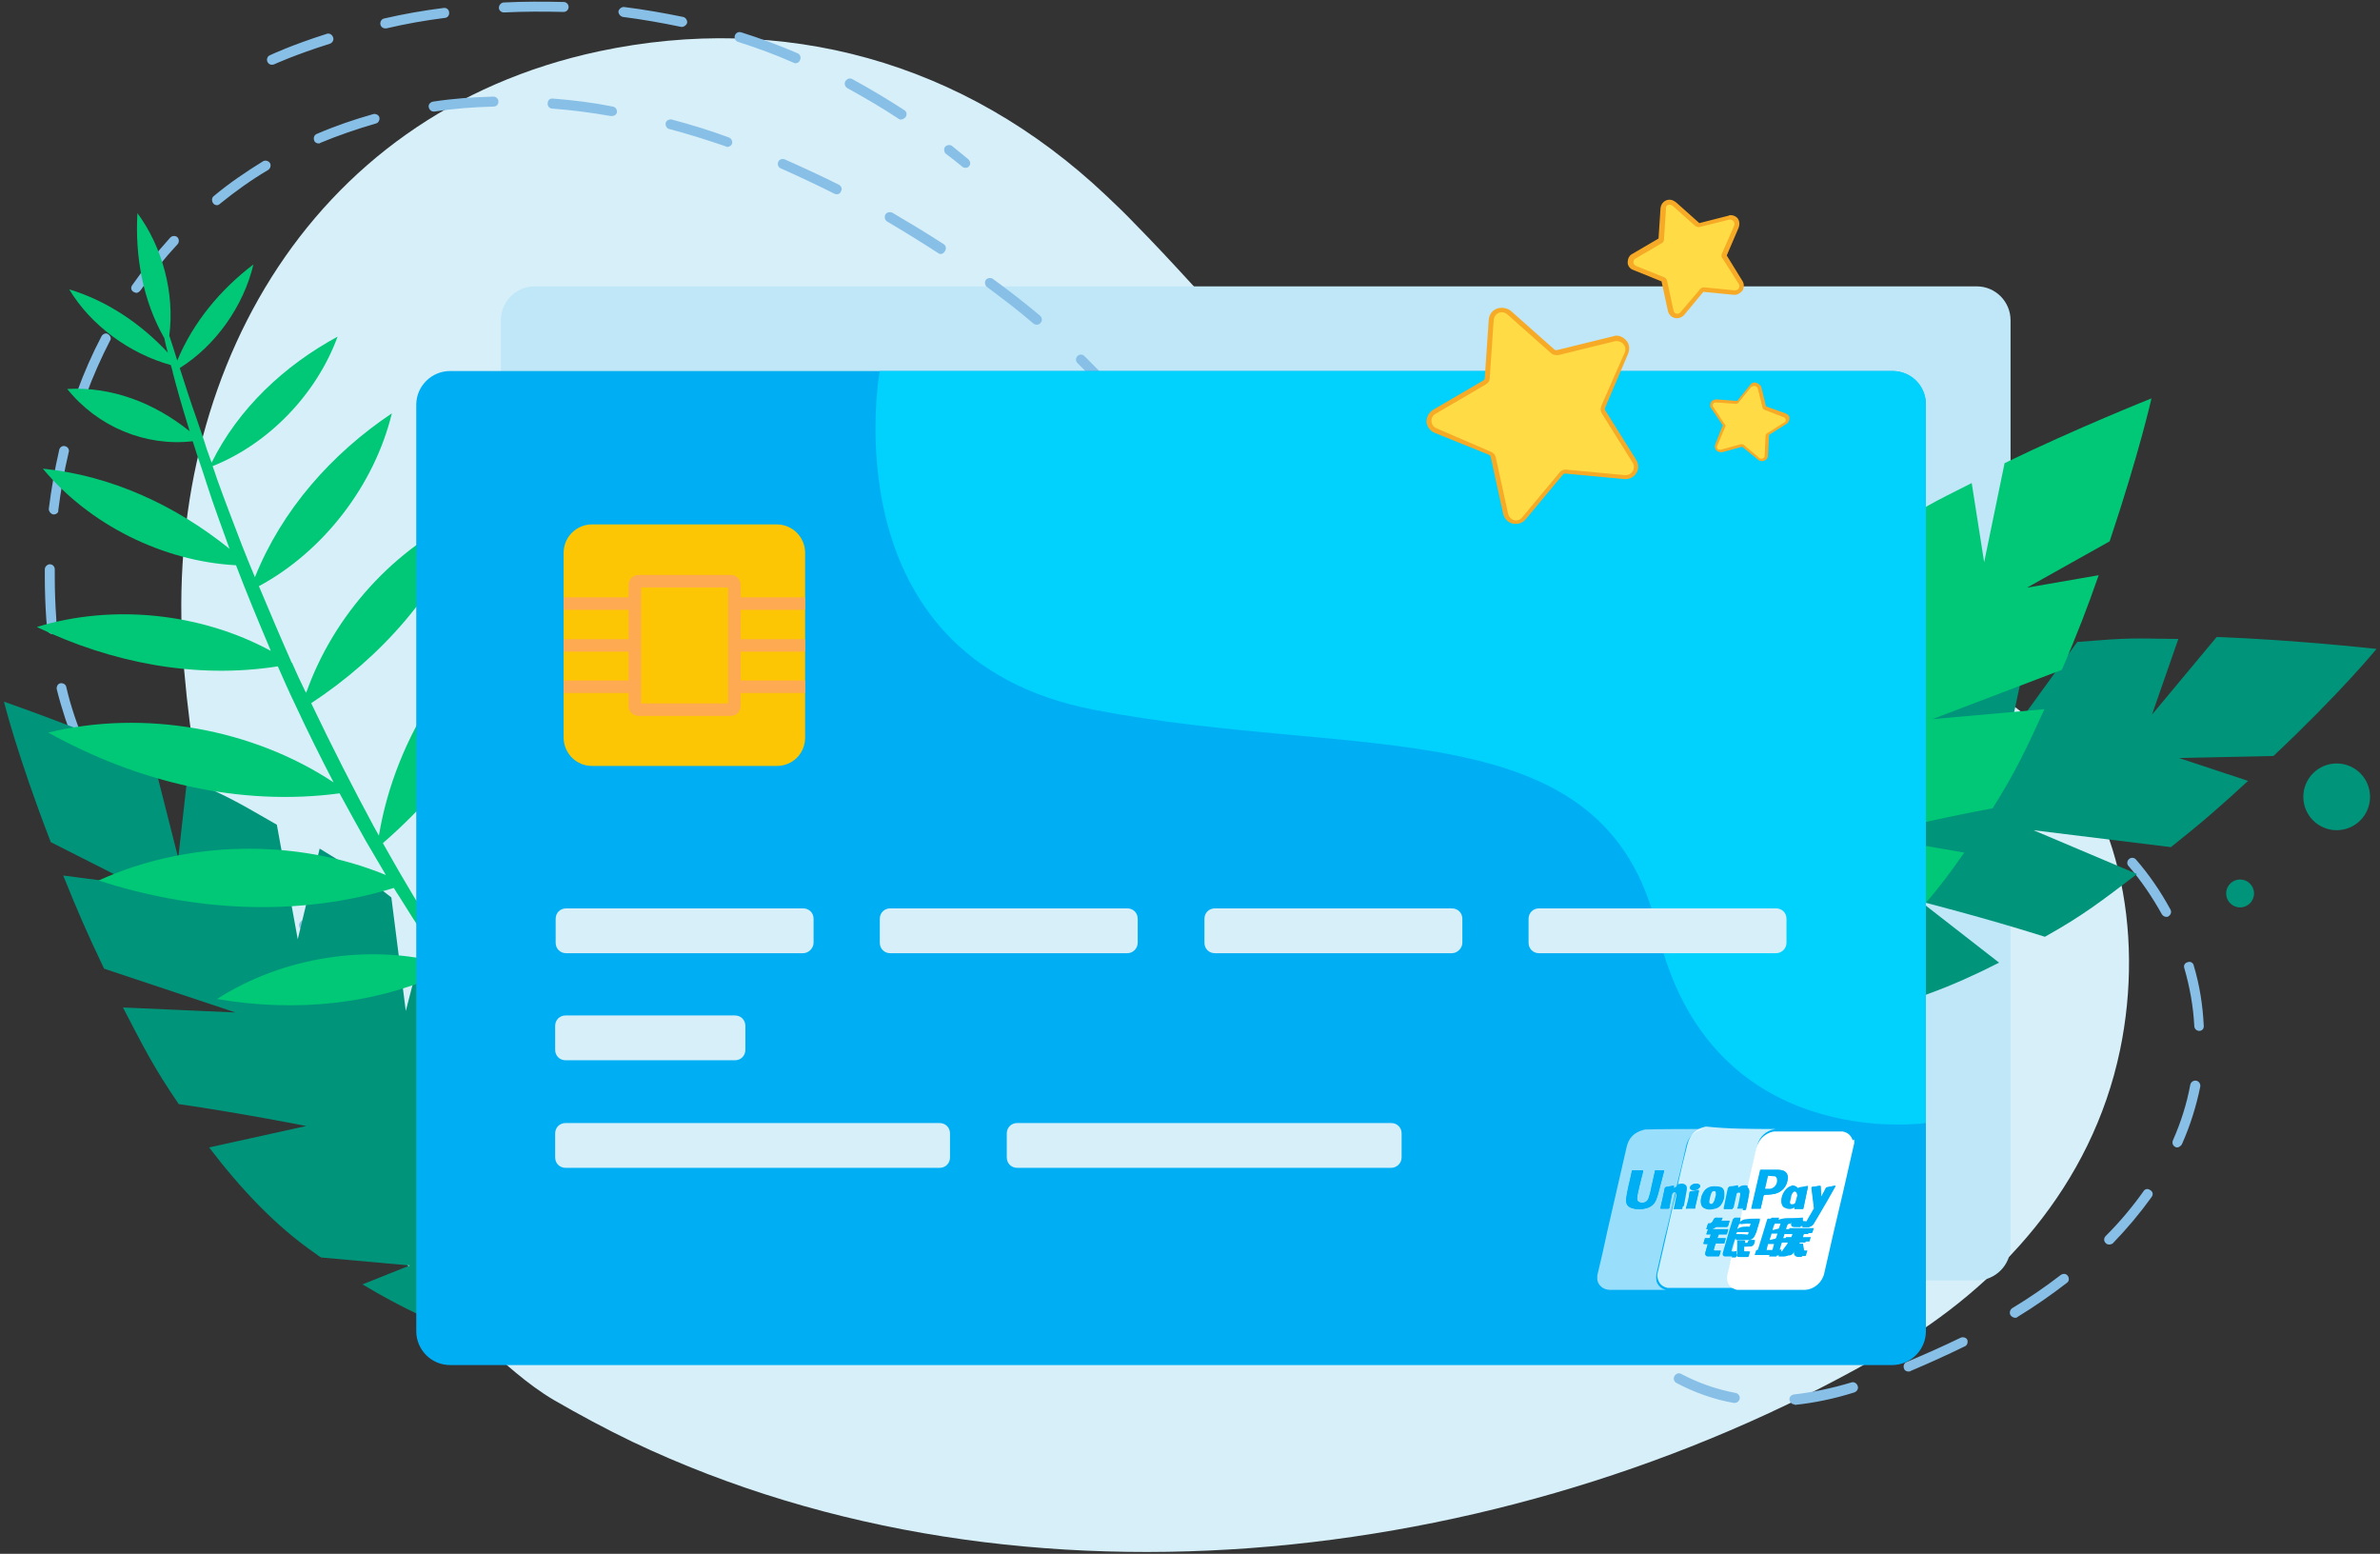 <?xml version="1.0" encoding="utf-8"?>
<!-- Generator: Adobe Illustrator 22.0.1, SVG Export Plug-In . SVG Version: 6.00 Build 0)  -->
<svg version="1.1" id="Layer_1" xmlns="http://www.w3.org/2000/svg" xmlns:xlink="http://www.w3.org/1999/xlink" x="0px" y="0px"
	 viewBox="0 0 478 312" style="enable-background:new 0 0 478 312;" xml:space="preserve">
<rect x="0" y="0" width="478" height="312" fill="#333333" stroke="none"/>
<style type="text/css">
	.st0{fill:#D6EFF9;}
	.st1{fill:#BFE7F8;}
	.st2{fill:#87BFE7;}
	.st3{fill:#00957A;}
	.st4{fill:#00C876;}
	.st5{fill:#00AEF4;}
	.st6{clip-path:url(#SVGID_2_);fill:#00D1FD;}
	.st7{fill:#FCC604;}
	.st8{fill:none;stroke:#FEAA52;stroke-width:2.506;stroke-miterlimit:10;}
	.st9{fill:#FFDC45;}
	.st10{fill:#F7AA26;}
	.st11{fill:#FFFFFF;}
	.st12{opacity:0.8;fill:#FFFFFF;}
	.st13{opacity:0.6;fill:#FFFFFF;}
	.st14{fill:#017B84;}
	.st15{fill:#01447C;}
</style>
<g>
	<g>
		<path class="st0" d="M59.3,218.3c-12.7-26.4-19.9-55.9-22.3-83.6C31.8,77.2,61.2,22.9,120.3,10.3c36.8-7.8,73.2,1.8,101.9,29
			c1.9,1.8,3.8,3.6,5.6,5.5c15.4,15.6,29.2,33.3,46,46.7c20,16,43.5,25.3,67.2,31.6c22,5.9,48.7,5.3,67.2,21.7
			c17.6,15.5,22.5,42.4,17.6,66c-5.7,27.4-24.5,47.6-46.1,60.2c-73.8,43.2-173.8,56-252.7,18.5c-5.4-2.6-10.6-5.4-15.8-8.4
			c-5.4-3.2-10-7.5-14.7-11.7C81,255.5,68.6,237.7,59.3,218.3z"/>
		<path class="st1" d="M397,257.1H107.4c-3.8,0-6.8-3.1-6.8-6.8v-186c0-3.8,3.1-6.8,6.8-6.8H397c3.8,0,6.8,3.1,6.8,6.8v186
			C403.8,254,400.8,257.1,397,257.1z"/>
		<g>
			<path class="st2" d="M360.4,282c-0.5,0-0.9-0.4-1-0.9c-0.1-0.5,0.3-1,0.9-1.1c3.6-0.4,7.5-1.2,11.5-2.4c0.5-0.2,1.1,0.1,1.3,0.7
				c0.2,0.5-0.1,1.1-0.7,1.3c-4.1,1.3-8.1,2.1-11.9,2.5C360.4,282,360.4,282,360.4,282z M348.4,281.7c-0.1,0-0.1,0-0.2,0
				c-4-0.7-7.9-2.1-11.5-4c-0.5-0.3-0.7-0.9-0.4-1.4c0.3-0.5,0.9-0.7,1.4-0.4c3.4,1.8,7.1,3.1,10.9,3.8c0.5,0.1,0.9,0.6,0.8,1.2
				C349.3,281.3,348.9,281.7,348.4,281.7z M383.3,275.4c-0.4,0-0.8-0.2-0.9-0.6c-0.2-0.5,0-1.1,0.5-1.3c3.8-1.6,7.4-3.2,10.9-4.9
				c0.5-0.2,1.1,0,1.3,0.4c0.2,0.5,0,1.1-0.4,1.3c-3.5,1.7-7.2,3.4-11,5C383.6,275.4,383.5,275.4,383.3,275.4z M327.6,270.7
				c-0.2,0-0.5-0.1-0.7-0.3c-2.7-2.6-5.4-5.6-8-9.1c-0.3-0.4-0.2-1.1,0.2-1.4c0.4-0.3,1.1-0.2,1.4,0.2c2.5,3.4,5.2,6.3,7.8,8.8
				c0.4,0.4,0.4,1,0,1.4C328.2,270.6,327.9,270.7,327.6,270.7z M404.7,264.6c-0.3,0-0.7-0.2-0.9-0.5c-0.3-0.5-0.1-1.1,0.3-1.4
				c3.5-2.1,6.8-4.4,9.8-6.7c0.4-0.3,1.1-0.3,1.4,0.2c0.3,0.4,0.3,1.1-0.2,1.4c-3.1,2.4-6.4,4.7-10,6.9
				C405.1,264.6,404.9,264.6,404.7,264.6z M313.1,251.8c-0.3,0-0.7-0.2-0.9-0.5c-1.9-3.2-3.8-6.7-5.7-10.6c-0.2-0.5,0-1.1,0.4-1.3
				c0.5-0.2,1.1,0,1.3,0.4c1.9,3.9,3.8,7.3,5.7,10.5c0.3,0.5,0.1,1.1-0.4,1.4C313.5,251.7,313.3,251.8,313.1,251.8z M423.6,249.9
				c-0.3,0-0.5-0.1-0.7-0.3c-0.4-0.4-0.4-1,0-1.4c2.9-2.9,5.4-5.9,7.6-9c0.3-0.5,0.9-0.6,1.4-0.2c0.5,0.3,0.6,0.9,0.2,1.4
				c-2.3,3.2-4.9,6.3-7.8,9.3C424.1,249.8,423.9,249.9,423.6,249.9z M302.3,230.4c-0.4,0-0.7-0.2-0.9-0.6c-1.5-3.4-3.1-7-4.8-11.1
				c-0.2-0.5,0-1.1,0.5-1.3c0.5-0.2,1.1,0,1.3,0.5c1.7,4.1,3.2,7.7,4.7,11c0.2,0.5,0,1.1-0.5,1.3
				C302.5,230.3,302.4,230.4,302.3,230.4z M437.3,230.4c-0.1,0-0.3,0-0.4-0.1c-0.5-0.2-0.7-0.8-0.5-1.3c1.6-3.6,2.8-7.4,3.5-11.2
				c0.1-0.5,0.6-0.9,1.2-0.8c0.5,0.1,0.9,0.6,0.8,1.2c-0.8,3.9-2,7.8-3.7,11.6C438,230.1,437.6,230.4,437.3,230.4z M293,208.2
				c-0.4,0-0.8-0.2-0.9-0.6c-1.5-3.6-2.9-7.4-4.4-11.2c-0.2-0.5,0-1.1,0.6-1.3c0.5-0.2,1.1,0,1.3,0.6l0,0c1.5,3.8,3,7.5,4.4,11.1
				c0.2,0.5,0,1.1-0.6,1.3C293.2,208.2,293.1,208.2,293,208.2z M441.7,207c-0.5,0-1-0.4-1-1c-0.2-3.9-0.9-7.8-2-11.6
				c-0.2-0.5,0.1-1.1,0.7-1.2c0.5-0.2,1.1,0.1,1.2,0.7c1.2,4,1.8,8,2,12C442.7,206.5,442.3,207,441.7,207
				C441.7,207,441.7,207,441.7,207z M327.5,192.2c-0.2,0-0.4-0.1-0.6-0.2c-0.4-0.3-0.5-1-0.2-1.4c1.6-2.1,4.3-5.4,7.9-9.2
				c0.4-0.4,1-0.4,1.4,0c0.4,0.4,0.4,1,0,1.4c-3.6,3.8-6.2,7-7.8,9C328.1,192.1,327.8,192.2,327.5,192.2z M93.9,190.6
				c-3.1,0-6.2-0.1-9.2-0.3c-0.6,0-1-0.5-0.9-1.1c0-0.6,0.5-1,1.1-0.9c3.9,0.2,8,0.3,11.9,0.2c0,0,0,0,0,0c0.5,0,1,0.4,1,1
				c0,0.6-0.4,1-1,1C95.9,190.6,94.9,190.6,93.9,190.6z M108.8,189.9c-0.5,0-0.9-0.4-1-0.9c0-0.5,0.4-1,0.9-1.1
				c7.2-0.6,11.8-1.5,11.8-1.5c0.5-0.1,1.1,0.2,1.2,0.8c0.1,0.5-0.2,1.1-0.8,1.2C120.7,188.4,116.2,189.3,108.8,189.9
				C108.9,189.9,108.8,189.9,108.8,189.9z M72.9,189.1c0,0-0.1,0-0.2,0c-4.1-0.6-8.1-1.4-11.9-2.4c-0.5-0.1-0.9-0.7-0.7-1.2
				s0.7-0.9,1.2-0.7c3.7,1,7.6,1.8,11.6,2.4c0.5,0.1,0.9,0.6,0.8,1.1C73.8,188.7,73.4,189.1,72.9,189.1z M284.1,185.9
				c-0.4,0-0.8-0.2-0.9-0.6c-1.5-3.7-3-7.4-4.5-11.1c-0.2-0.5,0-1.1,0.5-1.3c0.5-0.2,1.1,0,1.3,0.5c1.5,3.7,3,7.5,4.5,11.1
				c0.2,0.5,0,1.1-0.6,1.3C284.4,185.9,284.2,185.9,284.1,185.9z M435.1,184.1c-0.4,0-0.7-0.2-0.9-0.5c-1.9-3.4-4.1-6.7-6.7-9.7
				c-0.4-0.4-0.3-1.1,0.1-1.4c0.4-0.4,1.1-0.3,1.4,0.1c2.7,3.1,5,6.5,6.9,10c0.3,0.5,0.1,1.1-0.4,1.4
				C435.4,184.1,435.3,184.1,435.1,184.1z M49.8,182.8c-0.1,0-0.3,0-0.4-0.1c-3.8-1.6-7.5-3.5-10.8-5.6c-0.5-0.3-0.6-0.9-0.3-1.4
				c0.3-0.5,0.9-0.6,1.4-0.3c3.2,2,6.8,3.9,10.5,5.4c0.5,0.2,0.8,0.8,0.5,1.3C50.5,182.6,50.2,182.8,49.8,182.8z M344,174.7
				c-0.3,0-0.6-0.1-0.7-0.3c-0.4-0.4-0.3-1,0.1-1.4c3.1-2.8,6.3-5.3,9.5-7.6c0.5-0.3,1.1-0.2,1.4,0.2c0.3,0.5,0.2,1.1-0.2,1.4
				c-3.1,2.2-6.2,4.7-9.3,7.4C344.5,174.6,344.2,174.7,344,174.7z M29.6,170c-0.2,0-0.5-0.1-0.7-0.3c-3-2.8-5.6-5.9-7.9-9.2
				c-0.3-0.5-0.2-1.1,0.3-1.4c0.5-0.3,1.1-0.2,1.4,0.3c2.2,3.2,4.8,6.2,7.7,8.9c0.4,0.4,0.4,1,0,1.4C30.2,169.9,29.9,170,29.6,170z
				 M419.7,166c-0.2,0-0.4-0.1-0.6-0.2c-3.1-2.4-6.4-4.6-9.9-6.4c-0.5-0.3-0.7-0.9-0.4-1.3c0.3-0.5,0.9-0.7,1.3-0.4
				c3.6,1.9,7,4.1,10.2,6.6c0.4,0.3,0.5,1,0.2,1.4C420.2,165.8,420,166,419.7,166z M274.9,163.7c-0.4,0-0.8-0.2-0.9-0.6
				c-1.6-3.8-3.3-7.5-4.9-11c-0.2-0.5,0-1.1,0.5-1.3c0.5-0.2,1.1,0,1.3,0.5c1.6,3.5,3.2,7.2,4.9,11c0.2,0.5,0,1.1-0.5,1.3
				C275.2,163.7,275,163.7,274.9,163.7z M363.6,161c-0.4,0-0.7-0.2-0.9-0.5c-0.3-0.5-0.1-1.1,0.4-1.3c3.8-2,7.6-3.5,11.3-4.6
				c0.5-0.2,1.1,0.1,1.2,0.7c0.2,0.5-0.1,1.1-0.7,1.2c-3.6,1.1-7.3,2.6-10.9,4.5C363.9,160.9,363.8,161,363.6,161z M398.4,155.3
				c-0.1,0-0.1,0-0.2,0c-3.8-0.9-7.8-1.2-11.6-1c-0.5,0-1-0.4-1.1-0.9c0-0.6,0.4-1,0.9-1.1c4.1-0.2,8.2,0.1,12.2,1
				c0.5,0.1,0.9,0.7,0.8,1.2C399.3,155,398.9,155.3,398.4,155.3z M16.1,150.5c-0.4,0-0.8-0.2-0.9-0.6c-1.5-3.6-2.8-7.5-3.8-11.5
				c-0.1-0.5,0.2-1.1,0.7-1.2c0.5-0.1,1.1,0.2,1.2,0.7c0.9,3.9,2.2,7.7,3.7,11.2c0.2,0.5,0,1.1-0.5,1.3
				C16.4,150.4,16.2,150.5,16.1,150.5z M264.9,141.9c-0.4,0-0.7-0.2-0.9-0.6c-1.8-3.7-3.6-7.3-5.5-10.7c-0.3-0.5-0.1-1.1,0.4-1.4
				c0.5-0.3,1.1-0.1,1.4,0.4c1.8,3.4,3.7,7,5.5,10.7c0.2,0.5,0,1.1-0.5,1.3C265.2,141.8,265,141.9,264.9,141.9z M10.5,127.3
				c-0.5,0-0.9-0.4-1-0.9c-0.1-0.6-0.1-1.3-0.2-2c-0.2-2.9-0.3-5.8-0.3-8.6c0-0.5,0-1,0-1.5c0-0.5,0.5-1,1-1c0,0,0,0,0,0
				c0.6,0,1,0.5,1,1c0,0.5,0,1,0,1.5c0,2.8,0.1,5.6,0.3,8.4c0,0.6,0.1,1.3,0.2,1.9C11.5,126.7,11.1,127.2,10.5,127.3
				C10.6,127.3,10.5,127.3,10.5,127.3z M253.5,120.7c-0.3,0-0.7-0.2-0.9-0.5c-2-3.5-4.2-6.9-6.3-10.2c-0.3-0.5-0.2-1.1,0.3-1.4
				c0.5-0.3,1.1-0.2,1.4,0.3c2.1,3.3,4.3,6.8,6.3,10.3c0.3,0.5,0.1,1.1-0.4,1.4C253.9,120.7,253.7,120.7,253.5,120.7z M10.8,103.3
				c0,0-0.1,0-0.1,0c-0.5-0.1-0.9-0.6-0.9-1.1c0.5-4,1.2-8,2.1-11.9c0.1-0.5,0.7-0.9,1.2-0.7c0.5,0.1,0.9,0.7,0.7,1.2
				c-0.9,3.8-1.6,7.7-2.1,11.7C11.8,102.9,11.3,103.3,10.8,103.3z M240.5,100.5c-0.3,0-0.6-0.1-0.8-0.4c-2.3-3.3-4.8-6.5-7.2-9.5
				c-0.3-0.4-0.3-1.1,0.2-1.4c0.4-0.3,1.1-0.3,1.4,0.2c2.5,3.1,4.9,6.3,7.3,9.6c0.3,0.4,0.2,1.1-0.2,1.4
				C240.9,100.5,240.7,100.5,240.5,100.5z M225.4,81.8c-0.3,0-0.5-0.1-0.7-0.3c-2.7-3-5.5-5.8-8.3-8.6c-0.4-0.4-0.4-1,0-1.4
				c0.4-0.4,1-0.4,1.4,0c2.8,2.8,5.7,5.7,8.4,8.7c0.4,0.4,0.3,1-0.1,1.4C225.9,81.7,225.7,81.8,225.4,81.8z M16.4,80
				c-0.1,0-0.2,0-0.3-0.1c-0.5-0.2-0.8-0.8-0.6-1.3c1.4-3.8,3-7.5,4.9-11.1c0.3-0.5,0.9-0.7,1.3-0.4c0.5,0.3,0.7,0.9,0.4,1.3
				c-1.8,3.5-3.4,7.1-4.8,10.9C17.2,79.8,16.8,80,16.4,80z M208.2,65.2c-0.2,0-0.5-0.1-0.6-0.2c-3-2.6-6.2-5-9.4-7.4
				c-0.4-0.3-0.5-1-0.2-1.4s1-0.5,1.4-0.2c3.2,2.3,6.4,4.8,9.5,7.4c0.4,0.4,0.5,1,0.1,1.4C208.8,65.1,208.5,65.2,208.2,65.2z
				 M27.4,58.8c-0.2,0-0.4-0.1-0.6-0.2c-0.5-0.3-0.6-0.9-0.2-1.4c2.3-3.3,4.9-6.5,7.6-9.5c0.4-0.4,1-0.4,1.4-0.1
				c0.4,0.4,0.4,1,0.1,1.4c-2.7,2.9-5.2,6-7.4,9.2C28,58.6,27.7,58.8,27.4,58.8z M188.9,51c-0.2,0-0.4-0.1-0.5-0.2
				c-3.4-2.2-6.8-4.3-10.2-6.3c-0.5-0.3-0.6-0.9-0.4-1.4c0.3-0.5,0.9-0.6,1.4-0.4c3.4,2,6.9,4.1,10.3,6.3c0.5,0.3,0.6,0.9,0.3,1.4
				C189.5,50.9,189.2,51,188.9,51z M43.6,41.2c-0.3,0-0.6-0.1-0.8-0.4c-0.3-0.4-0.3-1.1,0.1-1.4c3.1-2.6,6.5-4.9,9.9-7
				c0.5-0.3,1.1-0.1,1.4,0.3c0.3,0.5,0.1,1.1-0.3,1.4c-3.4,2-6.6,4.3-9.7,6.8C44,41.1,43.8,41.2,43.6,41.2z M168.1,39
				c-0.2,0-0.3,0-0.5-0.1c-3.6-1.8-7.2-3.5-10.8-5.1c-0.5-0.2-0.7-0.8-0.5-1.3c0.2-0.5,0.8-0.7,1.3-0.5c3.6,1.6,7.3,3.3,10.9,5.1
				c0.5,0.3,0.7,0.9,0.4,1.3C168.8,38.8,168.5,39,168.1,39z M146.1,29.5c-0.1,0-0.2,0-0.3-0.1c-3.8-1.3-7.6-2.5-11.4-3.5
				c-0.5-0.1-0.8-0.7-0.7-1.2s0.7-0.8,1.2-0.7c3.8,1,7.7,2.2,11.5,3.6c0.5,0.2,0.8,0.8,0.6,1.3C146.9,29.2,146.5,29.5,146.1,29.5z
				 M64,28.8c-0.4,0-0.8-0.2-0.9-0.6c-0.2-0.5,0-1.1,0.5-1.3c3.7-1.6,7.5-2.9,11.4-4c0.5-0.1,1.1,0.2,1.2,0.7
				c0.1,0.5-0.2,1.1-0.7,1.2c-3.8,1.1-7.6,2.4-11.2,3.9C64.3,28.8,64.2,28.8,64,28.8z M122.9,23.3c-0.1,0-0.1,0-0.2,0
				c-4-0.7-7.9-1.2-11.8-1.5c-0.5,0-1-0.5-0.9-1.1c0-0.6,0.5-1,1.1-0.9c3.9,0.3,8,0.8,12,1.6c0.5,0.1,0.9,0.6,0.8,1.2
				C123.8,23,123.4,23.3,122.9,23.3z M87.1,22.4c-0.5,0-0.9-0.4-1-0.9C86,21,86.4,20.5,87,20.4c3.9-0.6,8-0.9,12.1-1c0,0,0,0,0,0
				c0.5,0,1,0.4,1,1c0,0.6-0.4,1-1,1c-4,0.1-8,0.4-11.8,1C87.2,22.4,87.1,22.4,87.1,22.4z"/>
		</g>
		<g>
			<g>
				<g>
					<path class="st3" d="M10.2,169.1l17,8.6l-14.5-1.9c2.6,6.5,4.8,11.6,8.2,18.7l26.4,8.8l-22.6-1c4.1,7.9,6.2,12.1,11.2,19.4
						c12.5,1.8,25.6,4.4,25.6,4.4l-19.5,4.3c6.4,8.4,13.4,15.8,21.2,21.2c1.3,0.9,0,0.1,1.3,0.9l17.8,1.6l-9.5,3.8
						c33.8,20.3,49.4,11.4,49.4,11.4s0.2-0.7,0.5-2.1c0.2-1.1,0.4-2.6,0.5-4.6c0.5-7.6-0.3-21.7-8.3-42.4l-6.2,11.8l2-17.9
						c-0.9-1.5-1.8-3.1-2.8-4.7c-3.2-5.1-2.2-4.8-6.8-9.4l-8.5,16.6l2.1-23.3c-2.7-2.7-5.6-5.2-8.7-7.7L81.5,203l-2.9-22.8
						c-5.8-4.5-8.1-6-14.4-9.8l-4.4,18.2l-4.2-23c-9.7-5.6-9.3-5.3-18-9.3l-1.8,16l-5-19.7c-14.7-6.4-30-11.7-30-11.7
						S3.4,151.5,10.2,169.1z"/>
				</g>
			</g>
		</g>
		<path class="st4" d="M27.6,42.8c5.1,6.9,7.5,16.2,6.4,24.6c0.5,1.4,1,3.1,1.6,5c3.2-7.7,8.7-14.3,15.3-19.3
			c-2,8.4-7.6,16.3-14.8,20.8c1,3.1,2.1,6.6,3.5,10.5c0.6,1.8,1.3,3.7,1.9,5.7c0.3,0.9,0.7,1.9,1,2.8C47.9,82,57.1,73.4,67.8,67.6
			c-4.2,11.5-13.8,21.5-25.1,26c0.3,0.8,0.6,1.7,0.9,2.6c1.5,4.2,3.2,8.6,5,13.3c0.8,2.1,1.7,4.2,2.6,6.4
			c5.4-13.5,15.4-24.8,27.5-32.9C75.2,97.4,65,110.7,52,117.7c2.1,5,4.3,10.2,6.6,15.4c0.1,0,0.1,0.1,0.2,0.1c0,0-0.1,0-0.1,0
			c0.8,1.8,1.6,3.6,2.5,5.4c0.1,0.2,0.2,0.4,0.3,0.5c5.5-15.6,17.8-29.2,32.7-35.8c-6.1,15.7-17.7,28.7-31.7,37.9
			c4.3,9,8.6,17.4,12.6,24.8c0.3,0.6,0.7,1.2,1,1.8c3.3-20,15.8-39,32.7-49.6c-4.6,20-16.5,37.7-31.9,51.1c1.6,2.8,3.1,5.5,4.6,8
			c1,1.7,2,3.4,3,5c1,1.6,1.9,3.1,2.8,4.5c0,0,0,0.1,0.1,0.1c5.5-18.5,19.3-35,36.5-43.2c-6.5,18.4-19.5,33.8-35.4,44.9
			c6.5,10.3,10.7,16.1,10.5,16.7c-0.1,0.4-3.4-3.1-8.8-10.5c-14.4,7-30.9,8.5-46.6,5.8c13.2-8.5,30.7-11.2,45.7-7.1
			c-0.8-1.2-1.7-2.4-2.7-3.8c0,0-0.1,0.1-0.1,0.1c0-0.1,0-0.1,0-0.2c-0.1-0.1-0.1-0.1-0.2-0.2c-0.9-1.4-1.9-2.8-2.9-4.3
			c-1-1.5-2-3.2-3.1-4.9c-0.4-0.6-0.8-1.2-1.2-1.9c-19.3,5.9-40.2,4.7-59.3-1.5c17.8-8.1,39.7-8.5,57.7-1.1c-1.3-2.2-2.6-4.4-4-6.8
			c-1.7-3-3.5-6.3-5.3-9.6C48.1,162,27.5,157,9.7,147.1c19.2-4.7,41-0.8,57.3,10c-2.6-5-5.2-10.2-7.8-15.8c-1.2-2.5-2.3-5-3.4-7.5
			c-16.5,2.6-33.4-0.7-48.4-7.9c15.3-4.7,33-2.8,47,4.8c-2.5-5.9-4.9-11.7-7-17.2c-14.8-0.8-29.5-8.2-38.8-19.4
			c13.8,1.4,26.7,7.4,37.5,16.1c-1.6-4.5-3.2-8.7-4.5-12.8c-0.7-2.2-1.4-4.3-2.1-6.3c-0.3-0.9-0.5-1.7-0.8-2.5
			c-9.5,1.1-19.1-2.9-25.2-10.5c9-0.5,17.5,2.8,24.6,8.5c-0.1-0.4-0.3-0.9-0.4-1.3c-1.2-3.9-2.2-7.4-3-10.5c0,0,0,0,0,0
			c0,0,0-0.1,0-0.1c-0.1-0.5-0.3-1-0.4-1.4C26,71,18.2,65.3,13.9,58.1c7.6,2.3,14.4,6.9,19.8,12.7c-0.3-1-0.5-2-0.7-2.9
			C28.7,60.4,27.1,51.5,27.6,42.8z"/>
		<g>
			<g>
				<g>
					<path class="st3" d="M456.6,151.8l-19,0.4l13.9,4.6c-5.2,4.8-9.3,8.4-15.5,13.3l-27.6-3.4l20.8,8.8
						c-7.1,5.4-10.8,8.3-18.5,12.6c-12-3.8-25-7.1-25-7.1l15.8,12.3c-9.4,4.8-18.9,8.5-28.3,10c-1.5,0.2-0.1,0-1.5,0.2l-16.7-6.3
						l6.9,7.5c-39.3,3.8-49.4-11.1-49.4-11.1s0.1-0.7,0.5-2.2c0.3-1.1,0.8-2.5,1.5-4.3c2.8-7.1,9.6-19.4,25.8-34.6l0.5,13.4l5.9-17
						c1.5-1,3-2,4.5-3c5.1-3.2,4.1-3.4,10.2-5.6l0.5,18.6l8.2-21.9c3.6-1.2,7.3-2.3,11.2-3.2l-3.6,17.7l12.4-19.3
						c7.2-1.6,9.8-1.9,17.3-2.7l-3.9,18.3l13.7-18.9c11.1-0.9,10.7-0.7,20.3-0.6l-5.3,15.2l13-15.6c16,0.6,32.1,2.4,32.1,2.4
						S470.3,138.9,456.6,151.8z"/>
				</g>
			</g>
		</g>
		<g>
			<g>
				<g>
					<path class="st4" d="M423.7,108.7l-16.6,9.3l14.4-2.5c-2.3,6.6-4.3,11.8-7.4,19l-26,9.9l22.5-2c-3.7,8.1-5.7,12.4-10.4,19.9
						c-12.4,2.3-25.4,5.5-25.4,5.5l19.7,3.4c-6,8.7-12.7,16.4-20.2,22.1c-1.2,0.9,0,0.1-1.2,0.9l-17.7,2.3l9.7,3.4
						c-32.9,21.8-48.8,13.5-48.8,13.5s-0.3-0.7-0.6-2.1c-0.2-1.1-0.5-2.6-0.7-4.5c-0.8-7.6-0.6-21.7,6.5-42.7l6.7,11.6l-2.7-17.8
						c0.8-1.6,1.7-3.2,2.6-4.8c2.9-5.2,2-4.9,6.4-9.7l9.2,16.2l-3.1-23.2c2.6-2.8,5.4-5.5,8.3-8.1l5.2,17.3l1.9-22.9
						c5.7-4.8,7.8-6.3,14-10.5l5.2,18l3.2-23.2c9.4-6,9.1-5.7,17.6-10l2.5,15.9l4.1-19.9c14.4-7,29.5-13,29.5-13
						S429.7,90.8,423.7,108.7z"/>
				</g>
			</g>
		</g>
		<circle class="st3" cx="469.3" cy="160" r="6.7"/>
		<circle class="st3" cx="449.9" cy="179.4" r="2.8"/>
		<g>
			<path class="st5" d="M380,274.1H90.4c-3.8,0-6.8-3.1-6.8-6.8v-186c0-3.8,3.1-6.8,6.8-6.8H380c3.8,0,6.8,3.1,6.8,6.8v186
				C386.8,271,383.8,274.1,380,274.1z"/>
			<g>
				<defs>
					<path id="SVGID_1_" d="M374.2,274.1h-278c-7,0-12.6-5.7-12.6-12.6V87.1c0-7,5.7-12.6,12.6-12.6h284c3.6,0,6.6,2.9,6.6,6.6
						v180.4C386.8,268.4,381.2,274.1,374.2,274.1z"/>
				</defs>
				<clipPath id="SVGID_2_">
					<use xlink:href="#SVGID_1_"  style="overflow:visible;"/>
				</clipPath>
				<path class="st6" d="M176.7,74.4c0,0-10.7,57.7,42.9,68.1s102.9-0.6,113.3,44.4c10.5,45,53.9,38.6,53.9,38.6V61.1L176.7,74.4z"
					/>
			</g>
			<path class="st7" d="M156,153.8h-37.1c-3.2,0-5.7-2.6-5.7-5.7V111c0-3.2,2.6-5.7,5.7-5.7H156c3.2,0,5.7,2.6,5.7,5.7v37.1
				C161.7,151.3,159.2,153.8,156,153.8z"/>
			<g>
				<g>
					<path class="st8" d="M146.8,142.5h-18.6c-0.4,0-0.7-0.3-0.7-0.7v-24.4c0-0.4,0.3-0.7,0.7-0.7h18.6c0.4,0,0.7,0.3,0.7,0.7v24.4
						C147.5,142.2,147.2,142.5,146.8,142.5z"/>
					<g>
						<line class="st8" x1="147.5" y1="121.2" x2="161.7" y2="121.2"/>
						<line class="st8" x1="147.5" y1="129.6" x2="161.7" y2="129.6"/>
						<line class="st8" x1="147.5" y1="137.9" x2="161.7" y2="137.9"/>
					</g>
					<g>
						<line class="st8" x1="113.2" y1="121.2" x2="127.4" y2="121.2"/>
						<line class="st8" x1="113.2" y1="129.6" x2="127.4" y2="129.6"/>
						<line class="st8" x1="113.2" y1="137.9" x2="127.4" y2="137.9"/>
					</g>
				</g>
			</g>
			<g>
				<path class="st0" d="M161.3,191.4h-47.6c-1.2,0-2.1-0.9-2.1-2.1v-4.8c0-1.2,0.9-2.1,2.1-2.1h47.6c1.2,0,2.1,0.9,2.1,2.1v4.8
					C163.4,190.4,162.4,191.4,161.3,191.4z"/>
				<path class="st0" d="M226.4,191.4h-47.6c-1.2,0-2.1-0.9-2.1-2.1v-4.8c0-1.2,0.9-2.1,2.1-2.1h47.6c1.2,0,2.1,0.9,2.1,2.1v4.8
					C228.5,190.4,227.6,191.4,226.4,191.4z"/>
				<path class="st0" d="M291.6,191.4h-47.6c-1.2,0-2.1-0.9-2.1-2.1v-4.8c0-1.2,0.9-2.1,2.1-2.1h47.6c1.2,0,2.1,0.9,2.1,2.1v4.8
					C293.7,190.4,292.7,191.4,291.6,191.4z"/>
				<path class="st0" d="M356.7,191.4h-47.6c-1.2,0-2.1-0.9-2.1-2.1v-4.8c0-1.2,0.9-2.1,2.1-2.1h47.6c1.2,0,2.1,0.9,2.1,2.1v4.8
					C358.8,190.4,357.9,191.4,356.7,191.4z"/>
			</g>
			<g>
				<path class="st0" d="M147.6,212.9h-34c-1.2,0-2.1-0.9-2.1-2.1v-4.8c0-1.2,0.9-2.1,2.1-2.1h34c1.2,0,2.1,0.9,2.1,2.1v4.8
					C149.7,212,148.8,212.9,147.6,212.9z"/>
			</g>
			<g>
				<path class="st0" d="M188.7,234.5h-75.1c-1.2,0-2.1-0.9-2.1-2.1v-4.8c0-1.2,0.9-2.1,2.1-2.1h75.1c1.2,0,2.1,0.9,2.1,2.1v4.8
					C190.8,233.6,189.9,234.5,188.7,234.5z"/>
			</g>
			<g>
				<path class="st0" d="M279.4,234.5h-75.1c-1.2,0-2.1-0.9-2.1-2.1v-4.8c0-1.2,0.9-2.1,2.1-2.1h75.1c1.2,0,2.1,0.9,2.1,2.1v4.8
					C281.5,233.6,280.5,234.5,279.4,234.5z"/>
			</g>
		</g>
		<g>
			<path class="st9" d="M304.4,104.8c-1,0-1.8-0.7-2-1.6l-2.5-11.4c-0.1-0.4-0.3-0.7-0.7-0.8l-10.9-4.4c-0.7-0.3-1.2-1-1.3-1.8
				c-0.1-0.8,0.3-1.5,1-2l10.1-5.9c0.3-0.2,0.5-0.5,0.6-0.9l0.8-11.7c0.1-1.1,1-1.9,2.1-1.9c0.5,0,1,0.2,1.4,0.5l8.8,7.8
				c0.2,0.2,0.5,0.3,0.8,0.3c0.1,0,0.2,0,0.3,0l11.4-2.8c0.2,0,0.3-0.1,0.5-0.1c0.7,0,1.3,0.4,1.7,1c0.4,0.6,0.5,1.3,0.2,2
				l-4.7,10.7c-0.2,0.3-0.1,0.7,0.1,1.1l6.2,9.9c0.4,0.7,0.4,1.4,0.1,2.1c-0.4,0.7-1.1,1.1-1.8,1.1c-0.1,0-0.1,0-0.2,0l-11.7-1.1
				c0,0-0.1,0-0.1,0c-0.3,0-0.7,0.1-0.9,0.4l-7.5,9C305.6,104.5,305,104.8,304.4,104.8z"/>
			<g>
				<path class="st10" d="M301.6,62.7c0.4,0,0.7,0.1,1.1,0.4l8.8,7.8c0.3,0.3,0.7,0.4,1.1,0.4c0.1,0,0.3,0,0.4,0l11.4-2.8
					c0.1,0,0.3,0,0.4,0c1.1,0,2,1.2,1.5,2.3l-4.7,10.7c-0.2,0.5-0.2,1,0.1,1.5l6.2,9.9c0.7,1.1-0.1,2.5-1.4,2.5c-0.1,0-0.1,0-0.2,0
					l-11.7-1.1c-0.1,0-0.1,0-0.2,0c-0.5,0-0.9,0.2-1.2,0.6l-7.5,9c-0.3,0.4-0.8,0.6-1.2,0.6c-0.7,0-1.4-0.5-1.6-1.3l-2.5-11.4
					c-0.1-0.5-0.5-0.9-1-1.1L288.5,86c-1.2-0.5-1.4-2.2-0.2-2.9l10.1-5.9c0.5-0.3,0.8-0.7,0.8-1.3l0.8-11.7
					C300.1,63.3,300.8,62.7,301.6,62.7 M301.6,61.8L301.6,61.8c-1.4,0-2.5,1-2.6,2.4l-0.8,11.7c0,0.2-0.1,0.4-0.3,0.5l-10.1,5.9
					c-0.8,0.5-1.3,1.4-1.3,2.4c0.1,1,0.7,1.8,1.6,2.2l10.9,4.4c0.2,0.1,0.4,0.3,0.4,0.5l2.5,11.4c0.3,1.2,1.3,2,2.5,2
					c0.8,0,1.5-0.3,2-0.9l7.5-9c0.1-0.2,0.3-0.2,0.5-0.2c0,0,0,0,0.1,0l11.7,1.1c0.1,0,0.2,0,0.3,0c0.9,0,1.8-0.5,2.2-1.3
					c0.5-0.8,0.4-1.8-0.1-2.6l-6.2-9.9c-0.1-0.2-0.1-0.4,0-0.6L327,71c0.3-0.8,0.3-1.7-0.2-2.4c-0.5-0.7-1.3-1.2-2.1-1.2
					c-0.2,0-0.4,0-0.6,0.1l-11.4,2.8c-0.1,0-0.1,0-0.2,0c-0.2,0-0.3-0.1-0.4-0.2l-8.8-7.8C302.8,62,302.2,61.8,301.6,61.8
					L301.6,61.8z"/>
			</g>
		</g>
		<g>
			<path class="st9" d="M336.8,63.4c-0.6,0-1.2-0.4-1.3-1l-1.3-6c0-0.1-0.1-0.2-0.2-0.3l-5.7-2.3c-0.5-0.2-0.8-0.6-0.8-1.1
				s0.2-1,0.6-1.2l5.3-3.1c0.1-0.1,0.2-0.2,0.2-0.3l0.4-6.2c0.1-0.7,0.6-1.2,1.3-1.2c0.3,0,0.6,0.1,0.9,0.3l4.6,4.1
				c0.1,0.1,0.2,0.1,0.3,0.1l6.1-1.5c0.1,0,0.2,0,0.3,0c0.4,0,0.9,0.2,1.1,0.6c0.2,0.4,0.3,0.8,0.1,1.3l-2.5,5.7c0,0.1,0,0.2,0,0.4
				l3.3,5.2c0.3,0.4,0.3,0.9,0,1.3c-0.2,0.4-0.7,0.7-1.2,0.7c0,0-0.1,0-0.1,0c0,0-6.1-0.6-6.1-0.6c-0.1,0-0.2,0-0.3,0.1l-4,4.7
				C337.6,63.3,337.2,63.4,336.8,63.4z"/>
			<path class="st10" d="M335.3,41.1c0.2,0,0.4,0.1,0.6,0.2l4.6,4.1c0.2,0.1,0.4,0.2,0.6,0.2c0.1,0,0.1,0,0.2,0l6-1.5
				c0.1,0,0.1,0,0.2,0c0.6,0,1,0.6,0.8,1.2l-2.5,5.7c-0.1,0.3-0.1,0.6,0.1,0.8l3.3,5.2c0.4,0.6-0.1,1.3-0.7,1.3c0,0-0.1,0-0.1,0
				l-6.1-0.6c0,0-0.1,0-0.1,0c-0.3,0-0.5,0.1-0.7,0.3l-4,4.7c-0.2,0.2-0.4,0.3-0.6,0.3c-0.4,0-0.7-0.2-0.8-0.7l-1.3-6
				c-0.1-0.3-0.3-0.5-0.5-0.6l-5.7-2.3c-0.7-0.3-0.7-1.2-0.1-1.5l5.3-3.1c0.2-0.1,0.4-0.4,0.4-0.7l0.4-6.2
				C334.5,41.4,334.9,41.1,335.3,41.1 M335.3,40.1L335.3,40.1c-0.9,0-1.7,0.7-1.8,1.7l-0.4,6.1l-5.3,3.1c-0.6,0.3-0.9,1-0.9,1.7
				c0,0.7,0.5,1.3,1.1,1.5l5.7,2.3l1.3,6c0.2,0.8,0.9,1.4,1.8,1.4c0.5,0,1-0.2,1.4-0.6l3.9-4.7l6.1,0.6c0.1,0,0.1,0,0.2,0
				c0.6,0,1.2-0.4,1.6-0.9c0.3-0.6,0.3-1.3,0-1.8l-3.2-5.2l2.4-5.6c0.2-0.6,0.2-1.2-0.1-1.7c-0.3-0.5-0.9-0.8-1.5-0.8
				c-0.1,0-0.3,0-0.4,0.1l-5.9,1.5l-4.6-4.1C336.2,40.3,335.8,40.1,335.3,40.1L335.3,40.1z"/>
		</g>
		<g>
			<path class="st9" d="M353.8,92.5c-0.2,0-0.4-0.1-0.6-0.2l-3.2-2.7c0,0-0.1-0.1-0.2-0.1l-4.1,1.1c-0.1,0-0.2,0-0.2,0
				c-0.3,0-0.6-0.1-0.7-0.4c-0.2-0.2-0.2-0.6-0.1-0.8l1.6-3.8c0-0.1,0-0.2,0-0.2l-2.3-3.5c-0.2-0.3-0.2-0.6,0-0.9
				c0.2-0.3,0.5-0.5,0.8-0.5c0,0,4.2,0.3,4.2,0.3c0.1,0,0.2,0,0.2-0.1l2.6-3.2c0.2-0.2,0.4-0.3,0.7-0.3c0.4,0,0.8,0.3,0.9,0.7l1,4
				c0,0.1,0.1,0.1,0.2,0.2l3.9,1.5c0.3,0.1,0.5,0.4,0.6,0.7c0,0.3-0.1,0.7-0.4,0.8l-3.5,2.2c-0.1,0-0.1,0.1-0.1,0.2l-0.2,4.1
				C354.6,92.1,354.2,92.5,353.8,92.5z"/>
			<path class="st10" d="M352.4,77.5c0.2,0,0.5,0.2,0.6,0.4l1,4c0,0.2,0.2,0.3,0.4,0.4l3.9,1.5c0.4,0.2,0.5,0.8,0.1,1l-3.5,2.2
				c-0.2,0.1-0.3,0.3-0.3,0.5l-0.2,4.1c0,0.3-0.3,0.5-0.6,0.5c-0.1,0-0.3,0-0.4-0.1l-3.2-2.7c-0.1-0.1-0.2-0.1-0.4-0.1
				c-0.1,0-0.1,0-0.2,0l-4,1.1c-0.1,0-0.1,0-0.2,0c-0.4,0-0.7-0.4-0.5-0.8l1.6-3.8c0.1-0.2,0.1-0.4-0.1-0.5l-2.3-3.5
				c-0.3-0.4,0-0.9,0.5-0.9c0,0,0,0,0,0l4.1,0.3c0,0,0,0,0,0c0.2,0,0.3-0.1,0.4-0.2l2.6-3.2C352.1,77.5,352.2,77.5,352.4,77.5
				 M352.4,76.8C352.4,76.8,352.4,76.8,352.4,76.8c-0.4,0-0.7,0.2-0.9,0.5l-2.6,3.2l-4.1-0.3c0,0-0.1,0-0.1,0
				c-0.4,0-0.9,0.2-1.1,0.6c-0.2,0.4-0.2,0.9,0.1,1.2l2.3,3.4l-1.5,3.8c-0.2,0.4-0.1,0.8,0.1,1.1c0.2,0.3,0.6,0.5,1,0.5
				c0.1,0,0.2,0,0.3,0l4-1.1l3.2,2.6c0.2,0.2,0.5,0.3,0.8,0.3c0.6,0,1.2-0.5,1.2-1.2l0.2-4.1l3.5-2.2c0.4-0.2,0.6-0.7,0.6-1.1
				c0-0.5-0.3-0.8-0.8-1l-3.9-1.4l-1-4C353.4,77.2,352.9,76.8,352.4,76.8L352.4,76.8z"/>
		</g>
		<g>
			<path class="st2" d="M193.9,33.7c-0.2,0-0.5-0.1-0.6-0.2c-1.1-0.9-2.2-1.8-3.3-2.6c-0.4-0.3-0.5-1-0.2-1.4c0.3-0.4,1-0.5,1.4-0.2
				c1.1,0.9,2.2,1.8,3.3,2.7c0.4,0.4,0.5,1,0.1,1.4C194.5,33.6,194.2,33.7,193.9,33.7z M180.9,24c-0.2,0-0.4-0.1-0.5-0.2
				c-3.3-2.2-6.8-4.2-10.2-6.1c-0.5-0.3-0.7-0.9-0.4-1.4s0.9-0.7,1.4-0.4c3.5,1.9,7,4,10.4,6.2c0.5,0.3,0.6,0.9,0.3,1.4
				C181.5,23.9,181.2,24,180.9,24z M54.6,13c-0.4,0-0.7-0.2-0.9-0.6c-0.2-0.5,0-1.1,0.5-1.3c0.2-0.1,4.2-2,11.4-4.3
				c0.5-0.2,1.1,0.1,1.3,0.7c0.2,0.5-0.1,1.1-0.7,1.3c-7,2.2-11.1,4.1-11.1,4.1C54.9,13,54.7,13,54.6,13z M159.8,12.7
				c-0.1,0-0.3,0-0.4-0.1c-3.6-1.6-7.4-3-11.2-4.2c-0.5-0.2-0.8-0.7-0.6-1.3c0.2-0.5,0.7-0.8,1.3-0.6c3.8,1.2,7.6,2.6,11.3,4.2
				c0.5,0.2,0.7,0.8,0.5,1.3C160.6,12.4,160.2,12.7,159.8,12.7z M77.4,5.7c-0.5,0-0.9-0.3-1-0.8c-0.1-0.5,0.2-1.1,0.8-1.2
				c3.9-0.9,7.9-1.6,11.9-2.1c0.5-0.1,1.1,0.3,1.1,0.9c0.1,0.5-0.3,1.1-0.9,1.1c-3.9,0.5-7.9,1.2-11.7,2.1
				C77.6,5.7,77.5,5.7,77.4,5.7z M137,5.4c-0.1,0-0.1,0-0.2,0c-3.8-0.8-7.8-1.5-11.7-2c-0.5-0.1-0.9-0.6-0.9-1.1
				c0.1-0.5,0.6-0.9,1.1-0.9c4,0.5,8,1.2,11.9,2c0.5,0.1,0.9,0.7,0.8,1.2C137.9,5,137.4,5.4,137,5.4z M101.2,2.5c-0.5,0-1-0.4-1-0.9
				c0-0.6,0.4-1,0.9-1.1c4-0.2,8.1-0.2,12.1-0.1c0.6,0,1,0.5,1,1c0,0.6-0.5,1-1,1C109.3,2.3,105.2,2.3,101.2,2.5
				C101.2,2.5,101.2,2.5,101.2,2.5z"/>
		</g>
	</g>
	<g>
		<path class="st11" d="M372.4,229c0,0.2,0,0.4,0,0.6c0,0.1-0.1,0.3-0.1,0.4c-0.7,3.1-1.4,6.1-2.1,9.2c-1.3,5.5-2.6,11-3.8,16.4
			c-0.4,1.9-2,3.3-3.9,3.4c0,0,0,0-0.1,0c-4,0-8.1,0-12.1,0c-0.1,0-0.1,0-0.2,0c-0.3,0-0.6,0-0.8,0c-0.1,0-0.2,0-0.3,0
			c0,0-0.1,0-0.1,0c-0.5-0.1-1-0.3-1.4-0.7c-0.6-0.6-0.7-1.4-0.6-2.2c0.1-0.6,0.3-1.2,0.4-1.7c0.1-0.6,0.3-1.3,0.4-1.9
			c0.3,0,0.5,0,0.8,0c0.1,0,0.1-0.1,0.2-0.1c0.1-0.3,0.2-0.7,0.3-1c-0.3,0-0.6,0-1,0.1c0-0.1,0-0.1,0-0.2c0.2-0.8,0.4-1.6,0.5-2.3
			c0.8,0,1.6,0,2.4,0c1,0,1.3-0.3,1.7-1.2c0-0.1,0-0.1,0.1-0.2c0.2-0.7,0.4-1.4,0.6-2c0.1-0.2,0.1-0.4,0.2-0.6c-0.3,0-0.6,0-0.8,0
			c-0.6,0-1.2,0-1.9,0.1c-0.5,0-1,0.2-1.4,0.6l0,0c0-0.1,0-0.2,0-0.2c0-0.2,0.1-0.3,0.1-0.5c0.1-0.7,0.3-1.3,0.4-2
			c0.2,0,0.4,0,0.5,0c0.2,0,0.3-0.1,0.3-0.2c0-0.2,0.1-0.4,0.1-0.6c0.2-0.8,0.4-1.7,0.5-2.5c0.1-0.4,0-0.8-0.4-1.1
			c0.3-1.5,0.7-3,1-4.5c0.3-1.1,0.5-2.3,0.8-3.4c0.4-1.6,1.3-2.7,2.8-3.3c0.3-0.1,0.6-0.2,0.9-0.2c4.5,0,9.1,0,13.6,0
			c0,0,0.1,0,0.1,0c1,0.2,1.7,0.8,2,1.8C372.4,228.7,372.4,228.8,372.4,229z M359.6,245.7c0-0.1,0.1-0.3,0.1-0.4c0,0.1,0,0.2,0,0.4
			c0,0.5,0.2,0.7,0.7,0.7c0.4,0,0.8,0,1.2,0c0.1-0.3,0.2-0.7,0.3-1c-0.1,0-0.3,0-0.4,0c-0.2,0-0.2-0.1-0.2-0.2c0-0.2,0-0.3,0-0.5
			c-0.1,0-0.2,0-0.3,0c-1,0-2,0-2.9,0.1c-0.6,0-1.1,0.1-1.6,0.4c0,0,0,0-0.1,0c0-0.2,0.1-0.3,0.1-0.5c-0.4,0-0.9,0-1.3,0
			c-0.2,0-0.2,0-0.3,0.2c-0.6,2-1.2,4-1.8,5.9c0,0.1-0.1,0.2-0.3,0.2c0,0-0.1,0-0.1,0.1c-0.1,0.3-0.2,0.6-0.3,0.9c1,0,2,0,3,0
			c0,0.1-0.1,0.2-0.1,0.3c0.5,0,1,0,1.5,0c0.1-0.4,0.1-0.4,0.5-0.3c0,0.1,0,0.2-0.1,0.3c0.4,0,0.8,0,1.1,0c0.5,0,0.8-0.2,1.1-0.5
			c0.3-0.3,0.5-0.7,0.7-1c0,0,0.1-0.1,0.1-0.1c0.1,0.3,0.1,0.7,0.1,1c0,0.4,0.4,0.6,0.7,0.7c0.3,0,0.5,0,0.8,0c0.1,0,0.1,0,0.1-0.1
			c0.1-0.3,0.2-0.7,0.3-1c-0.1,0-0.2,0-0.3,0c-0.3,0-0.3,0-0.4-0.3c-0.1-0.4-0.1-0.7-0.2-1.1c-0.2,0-0.4,0-0.7,0
			c0.1-0.3,0.3-0.4,0.6-0.4c0.5,0,0.9,0,1.4,0c0.1-0.3,0.2-0.6,0.3-0.9c-0.6,0-1.1,0-1.6,0c0.1-0.2,0.1-0.4,0.2-0.6
			c0-0.1,0.1-0.2,0.2-0.2c0.4,0,0.9,0,1.3,0c0.1,0,0.1,0,0.2-0.1c0.1-0.3,0.2-0.6,0.3-0.9c-1.6,0-3.2,0-4.9,0
			c-0.1,0.3-0.2,0.7-0.3,1c0.6,0,1.2,0,1.7,0c-0.1,0.3-0.2,0.5-0.3,0.8c-0.6,0-1.2,0-1.8,0c-0.1,0.3-0.2,0.6-0.3,0.9
			c0.5,0,1,0,1.5,0c-0.1,0.1-0.1,0.1-0.1,0.2c-0.3,0.5-0.7,0.9-1,1.4c-0.2,0.3-0.6,0.5-1.1,0.4c0-0.1,0.1-0.3,0.1-0.4
			c-0.1,0-0.3,0-0.4,0c0-0.1,0-0.1,0.1-0.2c0.5-1.5,0.9-3,1.4-4.5c0-0.1,0.1-0.3,0.2-0.4C359.2,245.7,359.3,245.7,359.6,245.7
			C359.5,245.7,359.5,245.7,359.6,245.7z M353.6,242.7C353.6,242.7,353.7,242.6,353.6,242.7c0.2-0.9,0.4-1.7,0.6-2.5
			c0.1-0.3,0.1-0.3,0.4-0.3c0.5,0,0.9,0,1.4-0.1c1.8-0.2,3-1.5,3.1-3.3c0-0.8-0.4-1.3-1.1-1.5c-0.3-0.1-0.5-0.1-0.8-0.1
			c-0.9,0-1.8,0-2.6,0c-0.3,0-0.7,0-1,0c-0.6,2.6-1.2,5.2-1.8,7.8C352.4,242.7,353,242.7,353.6,242.7z M362,246.4c0.4,0,0.8,0,1.1,0
			c0.5,0,0.8-0.3,1.1-0.7c0.3-0.5,0.6-1,0.9-1.5c1.1-2,2.2-3.9,3.4-5.9c0-0.1,0.1-0.1,0.1-0.2c-0.1,0-0.1,0-0.2,0
			c-0.5,0.1-1,0.2-1.5,0.3c-0.1,0-0.1,0.1-0.2,0.1c-0.1,0.2-0.2,0.4-0.3,0.6c-0.2,0.4-0.4,0.8-0.7,1.3c0-0.1,0-0.1,0-0.1
			c0-0.7-0.1-1.3-0.1-2c0-0.1-0.1-0.2-0.2-0.2c-0.5,0.1-0.9,0.2-1.4,0.2c-0.2,0-0.2,0.1-0.2,0.3c0.2,1.3,0.3,2.7,0.5,4
			c0,0.1,0,0.2-0.1,0.2c-0.4,0.8-0.9,1.5-1.3,2.3c-0.1,0.2-0.3,0.3-0.5,0.3c-0.1,0-0.2,0.1-0.2,0.1
			C362.1,245.8,362.1,246.1,362,246.4z M361.1,238.6c-0.4-0.4-0.6-0.5-1.1-0.4c-0.3,0.1-0.5,0.2-0.7,0.3c-1,0.6-1.6,2-1.5,3.1
			c0.1,0.4,0.2,0.7,0.6,0.9c0.6,0.3,1.3,0.4,1.9,0c0,0,0,0,0.1,0c0,0.1,0,0.2,0,0.3c0,0,0.1,0,0.1,0c0.5,0,1.1,0,1.6,0
			c0.1,0,0.1-0.1,0.1-0.1c0.3-1.4,0.6-2.8,0.9-4.3c0,0,0-0.1,0-0.1c-0.6,0.1-1.1,0.2-1.7,0.3C361.3,238.5,361.2,238.5,361.1,238.6z
			 M350.3,250.3c0.3,0,0.6,0,0.9,0c0.4,0,0.7-0.1,0.9-0.5c0.1-0.3,0.2-0.5,0.2-0.8c-0.3,0-0.5,0-0.7,0c-0.4,0-0.4,0-0.6,0.4
			c0,0.1-0.1,0.2-0.2,0.2c-0.2,0-0.3,0-0.5,0c0-0.2,0-0.4,0-0.5c-0.5,0-0.9,0-1.4,0c0,0.9,0,1.8-0.1,2.8c0,0.4,0.1,0.5,0.5,0.5
			c0.5,0,1.1,0,1.6,0c0,0,0.1,0,0.1-0.1c0.1-0.3,0.2-0.6,0.3-1c-0.3,0-0.6,0-0.9,0c-0.1,0-0.3,0-0.3-0.2
			C350.3,250.9,350.3,250.6,350.3,250.3z"/>
		<path class="st12" d="M356.6,226.7c-0.3,0.1-0.6,0.1-0.9,0.2c-1.5,0.6-2.5,1.7-2.8,3.3c-0.3,1.1-0.5,2.3-0.8,3.4
			c-0.3,1.5-0.7,3-1,4.5c-0.7-0.2-1.4-0.1-2,0.4l0,0c0-0.1,0-0.2,0-0.3c0-0.1,0-0.2-0.2-0.2c-0.5,0.1-0.9,0.2-1.4,0.2
			c-0.2,0-0.3,0.1-0.3,0.3c0,0.1,0,0.3-0.1,0.4c-0.2,1.1-0.5,2.3-0.7,3.4c0,0.1,0,0.2,0,0.3c0.1,0,0.1,0,0.1,0c0.5,0,1,0,1.5,0
			c0.1,0,0.2-0.1,0.2-0.2c0.2-0.9,0.4-1.8,0.6-2.7c0-0.2,0.2-0.3,0.4-0.4c0.4-0.1,0.6,0,0.5,0.4c-0.2,0.9-0.3,1.7-0.5,2.5
			c0,0.1,0,0.2-0.1,0.3c0.3,0,0.7,0,1,0c-0.1,0.7-0.3,1.3-0.4,2c-0.4,0-0.8,0-1.2,0c-0.2,0-0.2,0-0.3,0.2c-0.2,0.7-0.4,1.5-0.7,2.2
			c-0.5,1.5-0.9,3-1.3,4.5c-0.1,0.4,0,0.7,0.5,0.7c0.4,0,0.8,0,1.2,0c-0.1,0.6-0.3,1.3-0.4,1.9c-0.1,0.6-0.3,1.2-0.4,1.7
			c-0.1,0.8,0,1.6,0.6,2.2c0.4,0.4,0.8,0.6,1.4,0.7c0,0,0.1,0,0.1,0c-0.1,0-0.2,0-0.3,0c-4,0-8,0-12,0c-0.1,0-0.2,0-0.3,0
			c-0.5,0-0.9,0-1.4,0c-0.1,0-0.2,0-0.2,0c0,0-0.1,0-0.1,0c-0.9-0.2-1.6-0.7-1.9-1.7c-0.2-0.5-0.2-1,0-1.6c0.5-2.3,1.1-4.7,1.6-7
			c0.7-3.1,1.4-6.2,2.2-9.3c0.2,0.1,0.3,0.2,0.2,0.5c-0.1,0.7-0.3,1.4-0.4,2c-0.1,0.3-0.1,0.5-0.2,0.8c0.5,0,1,0,1.5,0
			c0.2,0,0.2-0.1,0.3-0.2c0.1-0.7,0.3-1.4,0.4-2.2c0.1-0.5,0.2-0.9,0.2-1.4c0-0.4-0.3-0.7-0.7-0.8c-0.4-0.1-0.7,0-1.1,0.1
			c0.6-2.7,1.2-5.3,1.9-8c0.4-1.6,1.3-2.7,2.7-3.3c0.3-0.1,0.6-0.2,1-0.3C347.1,226.7,351.8,226.7,356.6,226.7z M341.6,241.2
			c0,0.9,0.4,1.4,1.2,1.6c0.4,0.1,0.8,0.1,1.2,0c0.8-0.1,1.4-0.4,1.8-1.1c0.4-0.6,0.6-1.3,0.5-2.1c0-0.6-0.4-1.1-0.9-1.2
			c-0.4-0.1-0.8-0.1-1.2-0.1c-0.9,0-1.7,0.4-2.1,1.2C341.7,240,341.6,240.6,341.6,241.2z M343,249.8c-0.2,0.6-0.3,1.1-0.5,1.7
			c-0.1,0.4,0.1,0.7,0.5,0.7c0.7,0,1.5,0,2.2,0c0,0,0.1,0,0.1-0.1c0.1-0.3,0.2-0.7,0.3-1c-0.1,0-0.2,0-0.3,0c-0.3,0-0.6,0-0.9,0
			c-0.2,0-0.2-0.1-0.2-0.3c0.1-0.3,0.2-0.7,0.3-1c0-0.2,0.1-0.2,0.3-0.2c0.5,0,1,0,1.5,0c0.1-0.3,0.2-0.7,0.3-1c-0.6,0-1.1,0-1.7,0
			c0.1-0.3,0.2-0.6,0.3-0.8c0.6,0,1.1,0,1.6,0c0.1-0.3,0.2-0.6,0.3-1c-1.4,0-2.7,0-4,0c0,0-0.1,0-0.1,0.1c-0.1,0.3-0.2,0.6-0.3,0.9
			c0.3,0,0.6,0,0.9,0c-0.1,0.3-0.1,0.5-0.2,0.7c0,0.1-0.1,0.1-0.2,0.1c-0.2,0-0.4,0-0.7,0c-0.1,0-0.1,0-0.1,0.1
			c-0.1,0.3-0.2,0.6-0.3,1C342.4,249.8,342.7,249.8,343,249.8z M338.6,242.7c0.1,0,0.2,0,0.3,0c0.4,0,0.8,0,1.2,0
			c0.4,0,0.4,0.1,0.4-0.4c0.2-1,0.5-2,0.7-3c0-0.1,0-0.2,0-0.2c-0.6,0.1-1.1,0.2-1.6,0.3c-0.2,0-0.3,0.1-0.3,0.3
			c-0.1,0.9-0.3,1.8-0.6,2.7C338.7,242.4,338.6,242.5,338.6,242.7z M342.7,246.8c0.2,0,0.4,0,0.6,0c0.5,0,0.9-0.2,1.3-0.5
			c0.1-0.1,0.2-0.1,0.3-0.1c0.7,0,1.3,0,2,0c0.1,0,0.2,0,0.2-0.1c0.1-0.3,0.2-0.6,0.3-1c-0.6,0-1.1,0-1.7,0c0.1-0.2,0.2-0.4,0.3-0.6
			c-0.4,0-0.7,0-1,0c-0.5-0.1-0.8,0.1-0.9,0.5c-0.2,0.4-0.4,0.7-1,0.6C342.9,246.1,342.8,246.4,342.7,246.8z M340.1,239
			c0.5,0,0.9-0.1,1.2-0.5c0.2-0.3,0.2-0.6-0.1-0.7c-0.5-0.3-1.4,0-1.7,0.4c-0.2,0.3-0.1,0.5,0.2,0.7C339.8,238.9,340,239,340.1,239z
			"/>
		<path class="st13" d="M342.3,226.7c-0.3,0.1-0.7,0.1-1,0.3c-1.5,0.6-2.4,1.7-2.7,3.3c-0.6,2.7-1.2,5.3-1.9,8
			c-0.2,0.1-0.4,0.2-0.6,0.3c0-0.1,0-0.2,0.1-0.3c0-0.2,0-0.2-0.2-0.2c-0.4,0.1-0.8,0.1-1.2,0.2c-0.4,0.1-0.4,0.1-0.5,0.5
			c-0.2,1.2-0.5,2.4-0.8,3.7c0,0.1,0,0.2,0,0.2c0.5,0,1,0,1.5,0c0.2,0,0.3-0.1,0.3-0.3c0.2-0.9,0.3-1.7,0.5-2.6
			c0.1-0.3,0.3-0.5,0.7-0.4c-0.7,3.1-1.4,6.2-2.2,9.3c-0.5,2.3-1.1,4.7-1.6,7c-0.1,0.5-0.1,1,0,1.6c0.3,0.9,1,1.5,1.9,1.7
			c0,0,0.1,0,0.1,0c-0.1,0-0.1,0-0.2,0c-3.7,0-7.4,0-11.1,0c-0.1,0-0.1,0-0.2,0c-1.4-0.1-2.2-1-2.4-2c0,0,0,0,0-0.1
			c0-0.3,0-0.6,0-0.8c0,0,0,0,0,0c0.7-2.9,1.4-5.9,2-8.8c1.3-5.7,2.6-11.3,3.9-17c0.4-1.8,1.5-2.9,3.3-3.4c0.1,0,0.3-0.1,0.4-0.1
			C334.4,226.7,338.3,226.7,342.3,226.7z M327.8,235c0,0.1-0.1,0.2-0.1,0.4c-0.4,1.8-0.9,3.5-1.1,5.3c-0.1,1,0.2,1.6,1.2,1.9
			c1,0.3,1.9,0.2,2.9,0c1-0.3,1.7-0.9,2-1.9c0.1-0.3,0.2-0.6,0.3-0.9c0.4-1.5,0.8-3.1,1.2-4.6c0,0,0-0.1,0-0.2c-0.6,0-1.2,0-1.8,0
			c0,0,0,0.1,0,0.1c-0.3,1.2-0.5,2.4-0.8,3.6c-0.1,0.6-0.3,1.3-0.5,1.9c-0.2,0.7-0.8,1-1.5,0.9c-0.5,0-0.8-0.3-0.8-0.8
			c0-0.5,0.1-1,0.2-1.4c0.3-1.4,0.7-2.7,1-4.1c0,0,0-0.1,0-0.2C329.2,235,328.5,235,327.8,235z"/>
		<path class="st5" d="M359.6,245.7C359.5,245.7,359.5,245.7,359.6,245.7c-0.2,0-0.4,0-0.5,0.1c-0.1,0.1-0.1,0.3-0.2,0.4
			c-0.5,1.5-0.9,3-1.4,4.5c0,0.1,0,0.1-0.1,0.2c0.1,0,0.3,0,0.4,0c0,0.1-0.1,0.3-0.1,0.4c0.5,0.1,0.8,0,1.1-0.4
			c0.3-0.5,0.6-0.9,1-1.4c0-0.1,0.1-0.1,0.1-0.2c-0.5,0-1,0-1.5,0c0.1-0.3,0.2-0.6,0.3-0.9c0.6,0,1.2,0,1.8,0
			c0.1-0.3,0.2-0.5,0.3-0.8c-0.6,0-1.2,0-1.7,0c0.1-0.3,0.2-0.7,0.3-1c1.6,0,3.2,0,4.9,0c-0.1,0.3-0.2,0.6-0.3,0.9
			c0,0-0.1,0.1-0.2,0.1c-0.4,0-0.9,0-1.3,0c-0.1,0-0.2,0-0.2,0.2c-0.1,0.2-0.1,0.4-0.2,0.6c0.5,0,1.1,0,1.6,0
			c-0.1,0.3-0.2,0.6-0.3,0.9c-0.5,0-0.9,0-1.4,0c-0.3,0-0.5,0.1-0.6,0.4c0.2,0,0.4,0,0.7,0c0.1,0.4,0.1,0.7,0.2,1.1
			c0,0.3,0,0.3,0.4,0.3c0.1,0,0.2,0,0.3,0c-0.1,0.3-0.2,0.7-0.3,1c0,0-0.1,0.1-0.1,0.1c-0.3,0-0.5,0-0.8,0c-0.3,0-0.7-0.3-0.7-0.7
			c0-0.3-0.1-0.6-0.1-1c-0.1,0.1-0.1,0.1-0.1,0.1c-0.2,0.3-0.5,0.7-0.7,1c-0.3,0.4-0.6,0.5-1.1,0.5c-0.4,0-0.8,0-1.1,0
			c0-0.1,0-0.2,0.1-0.3c-0.4-0.1-0.4-0.1-0.5,0.3c-0.5,0-1,0-1.5,0c0-0.1,0-0.2,0.1-0.3c-1,0-2,0-3,0c0.1-0.3,0.2-0.6,0.3-0.9
			c0,0,0.1-0.1,0.1-0.1c0.2,0,0.2-0.1,0.3-0.2c0.6-2,1.2-4,1.8-5.9c0-0.2,0.1-0.2,0.3-0.2c0.4,0,0.9,0,1.3,0c0,0.2-0.1,0.3-0.1,0.5
			c0,0,0,0,0.1,0c0.5-0.3,1-0.4,1.6-0.4c1,0,2,0,2.9-0.1c0.1,0,0.1,0,0.3,0c0,0.2,0,0.4,0,0.5c0,0.2,0.1,0.2,0.2,0.2
			c0.1,0,0.2,0,0.4,0c-0.1,0.3-0.2,0.7-0.3,1c-0.4,0-0.8,0-1.2,0c-0.5,0-0.7-0.3-0.7-0.7c0-0.1,0-0.2,0-0.4
			C359.6,245.4,359.6,245.6,359.6,245.7z M356.3,249.8c-0.4,0-0.8,0-1.2,0c-0.1,0.4-0.2,0.8-0.3,1.2c0.4,0,0.8,0,1.1,0
			c0,0,0.1,0,0.1-0.1C356.1,250.5,356.2,250.1,356.3,249.8z M357,247.7c-0.4,0-0.8,0-1.2,0c-0.1,0.4-0.3,0.9-0.4,1.3
			c0.4-0.1,0.8-0.2,1.2-0.3c0,0,0.1-0.1,0.1-0.1C356.8,248.3,356.9,248,357,247.7z M357.6,245.7c-0.4,0-0.8,0-1.1,0
			c0,0-0.1,0-0.1,0.1c-0.1,0.4-0.3,0.8-0.4,1.2c0.4-0.1,0.8-0.2,1.2-0.3c0,0,0.1,0,0.1-0.1C357.4,246.3,357.5,246,357.6,245.7z"/>
		<path class="st5" d="M353.6,242.7c-0.6,0-1.3,0-1.9,0c0.6-2.6,1.2-5.2,1.8-7.8c0.3,0,0.6,0,1,0c0.9,0,1.8,0,2.6,0
			c0.3,0,0.5,0.1,0.8,0.1c0.7,0.2,1.1,0.7,1.1,1.5c-0.1,1.8-1.3,3.1-3.1,3.3c-0.5,0-0.9,0.1-1.4,0.1c-0.3,0-0.3,0-0.4,0.3
			C354,241,353.8,241.8,353.6,242.7C353.7,242.6,353.6,242.7,353.6,242.7z M354.5,238.7c0.4,0,0.7,0,1-0.1c0.9-0.1,1.5-0.9,1.4-1.8
			c0-0.3-0.3-0.7-0.5-0.7c-0.4-0.1-0.9-0.1-1.3-0.1C354.9,236.9,354.7,237.8,354.5,238.7z"/>
		<path class="st5" d="M347.7,252.3c-0.4,0-0.8,0-1.2,0c-0.4,0-0.6-0.3-0.5-0.7c0.4-1.5,0.9-3,1.3-4.5c0.2-0.7,0.5-1.5,0.7-2.2
			c0-0.1,0.1-0.2,0.3-0.2c0.4,0,0.8,0,1.2,0c0,0.2-0.1,0.3-0.1,0.5c0,0.1,0,0.2,0,0.2c0,0,0,0,0,0c0,0,0,0,0,0
			c0.4-0.4,0.9-0.6,1.4-0.6c0.6-0.1,1.2-0.1,1.9-0.1c0.3,0,0.5,0,0.8,0c-0.1,0.2-0.1,0.4-0.2,0.6c-0.2,0.7-0.4,1.4-0.6,2
			c0,0.1,0,0.1-0.1,0.2c-0.3,0.9-0.7,1.2-1.7,1.2c-0.8,0-1.6,0-2.4,0c-0.1,0-0.1,0-0.2,0.1c-0.2,0.7-0.4,1.5-0.7,2.2
			c-0.1,0.2,0,0.2,0.2,0.3c0.3,0,0.6,0,1-0.1c-0.1,0.4-0.2,0.7-0.3,1c0,0-0.1,0.1-0.2,0.1C348.2,252.3,347.9,252.3,347.7,252.3z
			 M351.6,245.7c-0.6,0-1.2,0-1.8,0c-0.2,0-0.4-0.1-0.5,0c-0.1,0.1-0.1,0.3-0.2,0.5c-0.1,0.2-0.1,0.4-0.2,0.5
			c0.8-0.6,1.6-0.5,2.5-0.5C351.5,246.1,351.6,246,351.6,245.7z M348.7,247.8c0.8,0,1.5,0,2.2,0c0,0,0.1,0,0.1-0.1
			c0.1-0.1,0.1-0.2,0.1-0.4c-0.8,0-1.6,0-2.3,0c0,0.1,0,0.1-0.1,0.2C348.7,247.6,348.7,247.7,348.7,247.8z"/>
		<path class="st5" d="M362,246.4c0.1-0.3,0.2-0.6,0.3-0.9c0-0.1,0.1-0.1,0.2-0.1c0.2,0,0.4-0.1,0.5-0.3c0.4-0.8,0.9-1.5,1.3-2.3
			c0-0.1,0.1-0.2,0.1-0.2c-0.2-1.3-0.3-2.7-0.5-4c0-0.2,0-0.2,0.2-0.3c0.5-0.1,0.9-0.1,1.4-0.2c0.2,0,0.2,0,0.2,0.2
			c0,0.7,0.1,1.3,0.1,2c0,0,0,0.1,0,0.1c0.2-0.5,0.5-0.9,0.7-1.3c0.1-0.2,0.2-0.4,0.3-0.6c0-0.1,0.1-0.1,0.2-0.1
			c0.5-0.1,1-0.2,1.5-0.3c0,0,0.1,0,0.2,0c-0.1,0.1-0.1,0.2-0.1,0.2c-1.1,2-2.2,3.9-3.4,5.9c-0.3,0.5-0.6,1-0.9,1.5
			c-0.2,0.4-0.6,0.6-1.1,0.7C362.7,246.4,362.4,246.4,362,246.4z"/>
		<path class="st5" d="M361.1,238.6c0.1-0.1,0.2-0.1,0.3-0.2c0.6-0.1,1.1-0.2,1.7-0.3c0,0.1,0,0.1,0,0.1c-0.3,1.4-0.6,2.9-0.9,4.3
			c0,0.1-0.1,0.1-0.1,0.1c-0.5,0-1.1,0-1.6,0c0,0,0,0-0.1,0c0-0.1,0-0.2,0-0.3c0,0-0.1,0-0.1,0c-0.6,0.5-1.3,0.4-1.9,0
			c-0.4-0.2-0.5-0.5-0.6-0.9c-0.2-1.1,0.5-2.5,1.5-3.1c0.2-0.1,0.5-0.2,0.7-0.3C360.5,238.1,360.8,238.2,361.1,238.6z M361,239.9
			C361,239.9,361,239.9,361,239.9c-0.1,0-0.1-0.1-0.1-0.1c0-0.3-0.1-0.5-0.3-0.6c-0.2-0.1-0.5,0-0.6,0.3c-0.1,0.1-0.1,0.2-0.2,0.4
			c-0.1,0.5-0.2,1-0.3,1.4c0,0.3,0.2,0.5,0.5,0.4c0.3,0,0.5-0.2,0.6-0.4C360.7,240.9,360.8,240.4,361,239.9z"/>
		<path class="st5" d="M349.9,242.7c-0.3,0-0.6,0-1,0c0-0.1,0-0.2,0.1-0.3c0.2-0.8,0.4-1.7,0.5-2.5c0.1-0.4-0.1-0.5-0.5-0.4
			c-0.2,0.1-0.3,0.1-0.4,0.4c-0.2,0.9-0.4,1.8-0.6,2.7c0,0.1,0,0.2-0.2,0.2c-0.5,0-1,0-1.5,0c0,0-0.1,0-0.1,0c0-0.1,0-0.2,0-0.3
			c0.2-1.1,0.5-2.3,0.7-3.4c0-0.1,0.1-0.3,0.1-0.4c0-0.2,0.1-0.3,0.3-0.3c0.5-0.1,0.9-0.1,1.4-0.2c0.2,0,0.2,0,0.2,0.2
			c0,0.1,0,0.2,0,0.3c0,0,0,0,0,0c0,0,0,0,0,0c0,0,0,0,0,0c0.6-0.4,1.2-0.6,2-0.4c0.4,0.3,0.5,0.7,0.4,1.1c-0.2,0.8-0.3,1.7-0.5,2.5
			c0,0.2-0.1,0.4-0.1,0.6c0,0.2-0.1,0.3-0.3,0.2C350.3,242.7,350.1,242.7,349.9,242.7z"/>
		<path class="st5" d="M350.3,250.3c0,0.3,0,0.6,0,0.8c0,0.2,0.1,0.2,0.3,0.2c0.3,0,0.6,0,0.9,0c-0.1,0.3-0.2,0.7-0.3,1
			c0,0-0.1,0.1-0.1,0.1c-0.5,0-1.1,0-1.6,0c-0.4,0-0.5-0.2-0.5-0.5c0-0.9,0-1.8,0.1-2.8c0.5,0,0.9,0,1.4,0c0,0.2,0,0.3,0,0.5
			c0.2,0,0.3,0,0.5,0c0.1,0,0.1-0.1,0.2-0.2c0.1-0.4,0.1-0.4,0.6-0.4c0.2,0,0.4,0,0.7,0c-0.1,0.3-0.1,0.6-0.2,0.8
			c-0.2,0.4-0.5,0.5-0.9,0.5C350.9,250.3,350.6,250.3,350.3,250.3z"/>
		<path class="st12" d="M348,251.3c-0.2,0-0.3-0.1-0.2-0.3c0.2-0.7,0.4-1.5,0.7-2.2c0,0,0.1-0.1,0.2-0.1c-0.2,0.8-0.4,1.6-0.5,2.3
			C348,251.1,348,251.2,348,251.3z"/>
		<path class="st5" d="M336.5,239.4c-0.3-0.1-0.6,0.1-0.7,0.4c-0.2,0.9-0.4,1.7-0.5,2.6c0,0.2-0.1,0.3-0.3,0.3c-0.5,0-1,0-1.5,0
			c0-0.1,0-0.2,0-0.2c0.3-1.2,0.5-2.4,0.8-3.7c0.1-0.4,0.1-0.4,0.5-0.5c0.4-0.1,0.8-0.1,1.2-0.2c0.2,0,0.2,0,0.2,0.2
			c0,0.1,0,0.2-0.1,0.3c0.2-0.1,0.4-0.2,0.6-0.3c0.3-0.1,0.7-0.2,1.1-0.1c0.4,0.1,0.7,0.4,0.7,0.8c0,0.5-0.1,0.9-0.2,1.4
			c-0.1,0.7-0.3,1.4-0.4,2.2c0,0.2-0.1,0.2-0.3,0.2c-0.5,0-1,0-1.5,0c0.1-0.3,0.1-0.5,0.2-0.8c0.1-0.7,0.3-1.4,0.4-2
			C336.7,239.6,336.7,239.5,336.5,239.4z"/>
		<path class="st5" d="M341.6,241.2c0-0.6,0.2-1.2,0.5-1.8c0.5-0.8,1.2-1.2,2.1-1.2c0.4,0,0.8,0,1.2,0.1c0.6,0.1,0.9,0.6,0.9,1.2
			c0,0.8-0.2,1.5-0.5,2.1c-0.4,0.7-1,1-1.8,1.1c-0.4,0-0.8,0-1.2,0C341.9,242.6,341.6,242.1,341.6,241.2z M343.3,241.2
			c0,0,0,0.1,0,0.1c0,0.2,0.1,0.3,0.2,0.4c0.2,0.1,0.3,0,0.5-0.1c0.1-0.1,0.3-0.3,0.3-0.5c0.1-0.4,0.2-0.7,0.3-1.1
			c0-0.2,0-0.4,0-0.5c0-0.3-0.2-0.4-0.5-0.3c-0.2,0.1-0.3,0.2-0.4,0.4C343.4,240.1,343.3,240.7,343.3,241.2z"/>
		<path class="st5" d="M343,249.8c-0.3,0-0.6,0-0.9,0c0.1-0.3,0.2-0.6,0.3-1c0,0,0.1-0.1,0.1-0.1c0.2,0,0.4,0,0.7,0
			c0.1,0,0.2-0.1,0.2-0.1c0.1-0.2,0.1-0.5,0.2-0.7c-0.3,0-0.6,0-0.9,0c0.1-0.3,0.2-0.6,0.3-0.9c0,0,0.1-0.1,0.1-0.1c1.3,0,2.7,0,4,0
			c-0.1,0.3-0.2,0.7-0.3,1c-0.5,0-1.1,0-1.6,0c-0.1,0.3-0.2,0.5-0.3,0.8c0.6,0,1.1,0,1.7,0c-0.1,0.4-0.2,0.7-0.3,1c-0.5,0-1,0-1.5,0
			c-0.2,0-0.2,0-0.3,0.2c-0.1,0.4-0.2,0.7-0.3,1c-0.1,0.2,0,0.3,0.2,0.3c0.3,0,0.6,0,0.9,0c0.1,0,0.2,0,0.3,0
			c-0.1,0.4-0.2,0.7-0.3,1c0,0-0.1,0.1-0.1,0.1c-0.7,0-1.5,0-2.2,0c-0.4,0-0.6-0.4-0.5-0.7C342.7,251,342.8,250.4,343,249.8z"/>
		<path class="st5" d="M338.6,242.7c0-0.2,0.1-0.3,0.1-0.5c0.3-0.9,0.5-1.8,0.6-2.7c0-0.2,0.1-0.3,0.3-0.3c0.5-0.1,1.1-0.2,1.6-0.3
			c0,0.1,0,0.2,0,0.2c-0.2,1-0.5,2-0.7,3c-0.1,0.4,0,0.4-0.4,0.4c-0.4,0-0.8,0-1.2,0C338.8,242.7,338.7,242.7,338.6,242.7z"/>
		<path class="st5" d="M342.7,246.8c0.1-0.3,0.2-0.7,0.3-1c0.5,0.1,0.8-0.2,1-0.6c0.2-0.5,0.5-0.6,0.9-0.5c0.3,0,0.7,0,1,0
			c-0.1,0.2-0.2,0.4-0.3,0.6c0.6,0,1.1,0,1.7,0c-0.1,0.3-0.2,0.6-0.3,1c0,0-0.1,0.1-0.2,0.1c-0.7,0-1.3,0-2,0c-0.1,0-0.2,0-0.3,0.1
			c-0.4,0.3-0.8,0.5-1.3,0.5C343.2,246.8,343,246.8,342.7,246.8z"/>
		<path class="st5" d="M340.1,239c-0.1,0-0.3-0.1-0.4-0.1c-0.3-0.1-0.3-0.4-0.2-0.7c0.3-0.5,1.2-0.7,1.7-0.4
			c0.3,0.2,0.4,0.5,0.1,0.7C341,238.8,340.6,239,340.1,239z"/>
		<path class="st5" d="M327.8,235c0.7,0,1.4,0,2.2,0c0,0.1,0,0.1,0,0.2c-0.4,1.4-0.7,2.7-1,4.1c-0.1,0.5-0.2,1-0.2,1.4
			c0,0.5,0.3,0.7,0.8,0.8c0.7,0.1,1.3-0.3,1.5-0.9c0.2-0.6,0.4-1.2,0.5-1.9c0.3-1.2,0.5-2.4,0.8-3.6c0,0,0-0.1,0-0.1
			c0.6,0,1.2,0,1.8,0c0,0.1,0,0.1,0,0.2c-0.4,1.5-0.8,3.1-1.2,4.6c-0.1,0.3-0.2,0.6-0.3,0.9c-0.4,1-1,1.6-2,1.9
			c-1,0.3-1.9,0.3-2.9,0c-0.9-0.3-1.3-0.9-1.2-1.9c0.3-1.8,0.8-3.6,1.1-5.3C327.8,235.2,327.8,235.1,327.8,235z"/>
		<path class="st11" d="M356.3,249.8c-0.1,0.4-0.2,0.7-0.3,1.1c0,0-0.1,0.1-0.1,0.1c-0.4,0-0.7,0-1.1,0c0.1-0.4,0.2-0.8,0.3-1.2
			C355.5,249.8,355.9,249.8,356.3,249.8z"/>
		<path class="st11" d="M357,247.7c-0.1,0.3-0.2,0.6-0.3,0.9c0,0-0.1,0.1-0.1,0.1c-0.4,0.1-0.8,0.2-1.2,0.3c0.1-0.4,0.3-0.8,0.4-1.3
			C356.1,247.7,356.5,247.7,357,247.7z"/>
		<path class="st11" d="M357.6,245.7c-0.1,0.3-0.2,0.6-0.3,0.9c0,0-0.1,0.1-0.1,0.1c-0.4,0.1-0.8,0.2-1.2,0.3
			c0.1-0.4,0.2-0.8,0.4-1.2c0,0,0.1-0.1,0.1-0.1C356.8,245.7,357.2,245.7,357.6,245.7z"/>
		<path class="st11" d="M354.5,238.7c0.2-0.9,0.4-1.8,0.6-2.6c0.4,0,0.9,0.1,1.3,0.1c0.3,0,0.5,0.4,0.5,0.7c0.1,0.9-0.6,1.7-1.4,1.8
			C355.2,238.7,354.9,238.7,354.5,238.7z"/>
		<path class="st11" d="M351.6,245.7c-0.1,0.2-0.1,0.4-0.2,0.6c-0.9,0-1.7-0.1-2.5,0.5c0.1-0.2,0.1-0.4,0.2-0.5
			c0.1-0.2,0.1-0.4,0.2-0.5c0.1-0.1,0.4,0,0.5,0C350.4,245.7,351,245.7,351.6,245.7z"/>
		<path class="st11" d="M348.7,247.8c0-0.1,0-0.2,0.1-0.2c0-0.1,0-0.1,0.1-0.2c0.8,0,1.5,0,2.3,0c0,0.1-0.1,0.3-0.1,0.4
			c0,0-0.1,0.1-0.1,0.1C350.2,247.8,349.5,247.8,348.7,247.8z"/>
		<path class="st14" d="M349.4,245.4C349.4,245.4,349.4,245.3,349.4,245.4C349.4,245.3,349.4,245.4,349.4,245.4
			C349.4,245.4,349.4,245.4,349.4,245.4z"/>
		<path class="st11" d="M361,239.9c-0.1,0.5-0.3,1-0.4,1.5c-0.1,0.3-0.3,0.4-0.6,0.4c-0.3,0.1-0.5-0.1-0.5-0.4
			c0.1-0.5,0.2-1,0.3-1.4c0-0.1,0.1-0.2,0.2-0.4c0.2-0.3,0.4-0.4,0.6-0.3c0.2,0.1,0.3,0.3,0.3,0.6
			C360.9,239.9,360.9,239.9,361,239.9C361,239.9,361,239.9,361,239.9z"/>
		<path class="st15" d="M349,238.6C349,238.6,349,238.6,349,238.6C349,238.5,349,238.5,349,238.6C349,238.5,349,238.6,349,238.6
			C349,238.6,349,238.6,349,238.6z"/>
		<path class="st12" d="M343.3,241.2c0.1-0.5,0.2-1.1,0.4-1.6c0.1-0.2,0.2-0.4,0.4-0.4c0.3-0.1,0.5,0,0.5,0.3c0,0.2,0,0.4,0,0.5
			c-0.1,0.4-0.2,0.7-0.3,1.1c-0.1,0.2-0.2,0.3-0.3,0.5c-0.1,0.1-0.3,0.2-0.5,0.1c-0.2-0.1-0.2-0.2-0.2-0.4
			C343.3,241.3,343.3,241.2,343.3,241.2z"/>
	</g>
</g>
</svg>
